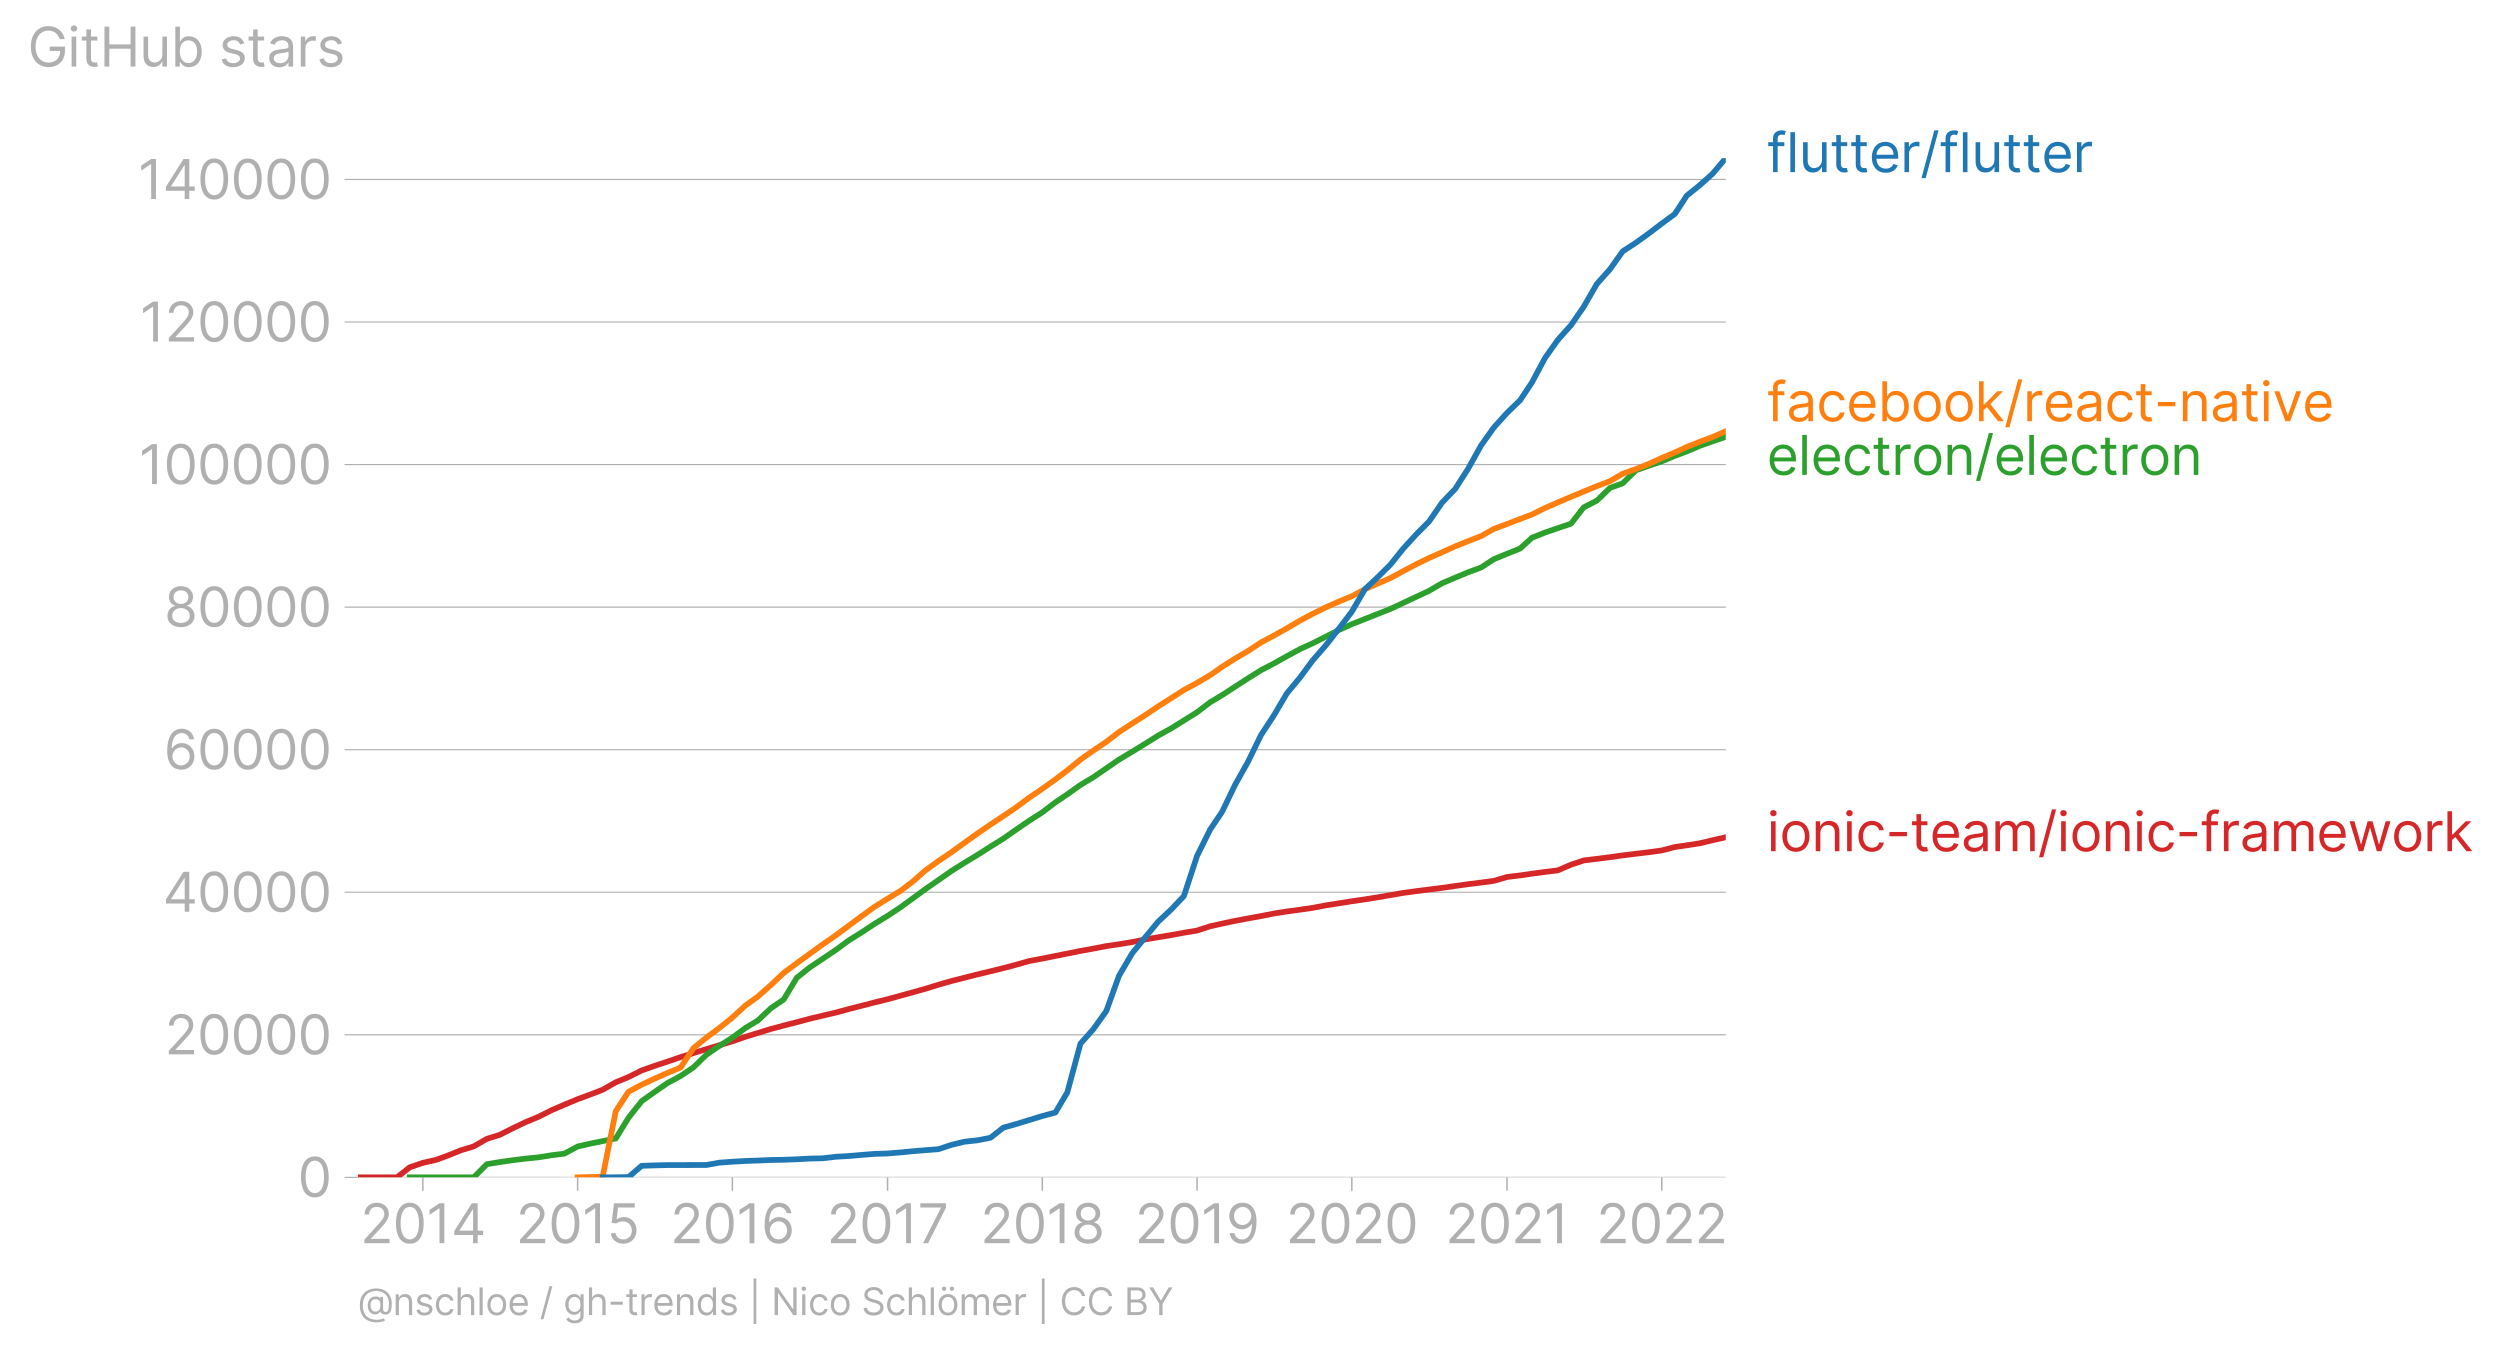 <svg xmlns:xlink="http://www.w3.org/1999/xlink" width="870.311" height="470.445" viewBox="0 0 652.733 352.834" xmlns="http://www.w3.org/2000/svg"><defs><style>*{stroke-linejoin:round;stroke-linecap:butt}</style></defs><g id="figure_1"><path d="M0 352.834h652.733V0H0v352.834z" style="fill:none" id="patch_1"/><g id="axes_1"><path d="M93.468 307.401h357.12V41.29H93.468v266.112z" style="fill:none" id="patch_2"/><g id="matplotlib.axis_1"><g id="xtick_1"><g id="line2d_1"><defs><path id="m8dd8a54e8d" d="M0 0v3.5" style="stroke:#b0b0b0;stroke-width:.4"/></defs><use xlink:href="#m8dd8a54e8d" x="110.406" y="307.401" style="fill:#b0b0b0;stroke:#b0b0b0;stroke-width:.4"/></g><g style="fill:#b0b0b0" transform="matrix(.14 0 0 -.14 94.049 324.584)" id="text_1"><defs><path id="Inter-Regular-32" d="M482 0h2936v500H1255v36l1045 1119c800 856 1036 1256 1036 1772 0 718-581 1291-1400 1291-815 0-1436-554-1436-1373h536c0 530 344 882 882 882 505 0 891-309 891-800 0-429-252-747-791-1336L482 409V0z" transform="scale(.016)"/><path id="Inter-Regular-30" d="M2000-64c1027 0 1618 871 1618 2391 0 1509-600 2391-1618 2391S382 3836 382 2327C382 807 973-64 2000-64zm0 500c-677 0-1073 680-1073 1891 0 1209 400 1900 1073 1900s1073-691 1073-1900c0-1211-396-1891-1073-1891z" transform="scale(.016)"/><path id="Inter-Regular-31" d="M2118 4655h-563L391 3882v-573l1136 755h28V0h563v4655z" transform="scale(.016)"/><path id="Inter-Regular-34" d="M373 955h2191V0h536v955h636v500h-636v3200h-682L373 1418V955zm2191 500H982v36l1545 2445h37V1455z" transform="scale(.016)"/></defs><use xlink:href="#Inter-Regular-32"/><use xlink:href="#Inter-Regular-30" x="60.511"/><use xlink:href="#Inter-Regular-31" x="123.011"/><use xlink:href="#Inter-Regular-34" x="169.46"/></g></g><g id="xtick_2"><use xlink:href="#m8dd8a54e8d" x="150.811" y="307.401" style="fill:#b0b0b0;stroke:#b0b0b0;stroke-width:.4" id="line2d_2"/><g style="fill:#b0b0b0" transform="matrix(.14 0 0 -.14 134.693 324.584)" id="text_2"><defs><path id="Inter-Regular-35" d="M1936-64c887 0 1537 655 1537 1546 0 902-627 1563-1482 1563-314 0-618-111-809-263h-27l163 1373h1946v500H846L564 2364l527-64c193 139 523 239 809 236 593-4 1027-454 1027-1063 0-598-418-1037-991-1037-477 0-856 307-900 728H491C525 455 1136-64 1936-64z" transform="scale(.016)"/></defs><use xlink:href="#Inter-Regular-32"/><use xlink:href="#Inter-Regular-30" x="60.511"/><use xlink:href="#Inter-Regular-31" x="123.011"/><use xlink:href="#Inter-Regular-35" x="169.46"/></g></g><g id="xtick_3"><use xlink:href="#m8dd8a54e8d" x="191.217" y="307.401" style="fill:#b0b0b0;stroke:#b0b0b0;stroke-width:.4" id="line2d_3"/><g style="fill:#b0b0b0" transform="matrix(.14 0 0 -.14 174.99 324.584)" id="text_3"><defs><path id="Inter-Regular-36" d="M2027-64c941-11 1555 698 1555 1564 0 900-666 1545-1464 1545-479 0-891-234-1145-618h-37c3 1134 444 1791 1164 1791 491 0 786-309 891-727h555c-114 723-664 1227-1446 1227-1048 0-1691-927-1691-2573C409 425 1264-55 2027-64zm0 500c-584 0-1011 498-1009 1055 3 557 450 1054 1028 1054 570 0 990-468 990-1045 0-591-438-1064-1009-1064z" transform="scale(.016)"/></defs><use xlink:href="#Inter-Regular-32"/><use xlink:href="#Inter-Regular-30" x="60.511"/><use xlink:href="#Inter-Regular-31" x="123.011"/><use xlink:href="#Inter-Regular-36" x="169.46"/></g></g><g id="xtick_4"><use xlink:href="#m8dd8a54e8d" x="231.733" y="307.401" style="fill:#b0b0b0;stroke:#b0b0b0;stroke-width:.4" id="line2d_4"/><g style="fill:#b0b0b0" transform="matrix(.14 0 0 -.14 215.873 324.584)" id="text_4"><defs><path id="Inter-Regular-37" d="M627 0h591l2073 4127v528H309v-500h2400v-37L627 0z" transform="scale(.016)"/></defs><use xlink:href="#Inter-Regular-32"/><use xlink:href="#Inter-Regular-30" x="60.511"/><use xlink:href="#Inter-Regular-31" x="123.011"/><use xlink:href="#Inter-Regular-37" x="169.46"/></g></g><g id="xtick_5"><use xlink:href="#m8dd8a54e8d" x="272.139" y="307.401" style="fill:#b0b0b0;stroke:#b0b0b0;stroke-width:.4" id="line2d_5"/><g style="fill:#b0b0b0" transform="matrix(.14 0 0 -.14 255.96 324.584)" id="text_5"><defs><path id="Inter-Regular-38" d="M1973-64c929 0 1577 544 1582 1300-5 589-398 1089-900 1182v27c436 114 722 541 727 1037-5 709-600 1236-1409 1236-818 0-1414-527-1409-1236-5-496 282-923 727-1037v-27c-511-93-905-593-900-1182C386 480 1034-64 1973-64zm0 500c-639 0-1032 328-1027 828-5 525 429 900 1027 900 588 0 1023-375 1027-900-4-500-398-828-1027-828zm0 2209c-509 0-868 319-864 800-4 473 341 782 864 782 513 0 859-309 863-782-4-481-363-800-863-800z" transform="scale(.016)"/></defs><use xlink:href="#Inter-Regular-32"/><use xlink:href="#Inter-Regular-30" x="60.511"/><use xlink:href="#Inter-Regular-31" x="123.011"/><use xlink:href="#Inter-Regular-38" x="169.46"/></g></g><g id="xtick_6"><use xlink:href="#m8dd8a54e8d" x="312.545" y="307.401" style="fill:#b0b0b0;stroke:#b0b0b0;stroke-width:.4" id="line2d_6"/><g style="fill:#b0b0b0" transform="matrix(.14 0 0 -.14 296.317 324.584)" id="text_6"><defs><path id="Inter-Regular-39" d="M1964 4718c-946 12-1555-700-1555-1554 0-900 664-1546 1464-1546 482 0 891 237 1145 618h37c0-1145-446-1800-1164-1800-491 0-791 309-891 737H446C555 436 1109-64 1891-64c1045 0 1691 928 1691 2582 0 1709-855 2191-1618 2200zm0-500c582 0 1009-500 1009-1045 0-555-455-1055-1027-1055-573 0-991 464-991 1046 0 581 436 1054 1009 1054z" transform="scale(.016)"/></defs><use xlink:href="#Inter-Regular-32"/><use xlink:href="#Inter-Regular-30" x="60.511"/><use xlink:href="#Inter-Regular-31" x="123.011"/><use xlink:href="#Inter-Regular-39" x="169.46"/></g></g><g id="xtick_7"><use xlink:href="#m8dd8a54e8d" x="352.951" y="307.401" style="fill:#b0b0b0;stroke:#b0b0b0;stroke-width:.4" id="line2d_7"/><g style="fill:#b0b0b0" transform="matrix(.14 0 0 -.14 335.728 324.584)" id="text_7"><use xlink:href="#Inter-Regular-32"/><use xlink:href="#Inter-Regular-30" x="60.511"/><use xlink:href="#Inter-Regular-32" x="123.011"/><use xlink:href="#Inter-Regular-30" x="183.523"/></g></g><g id="xtick_8"><use xlink:href="#m8dd8a54e8d" x="393.467" y="307.401" style="fill:#b0b0b0;stroke:#b0b0b0;stroke-width:.4" id="line2d_8"/><g style="fill:#b0b0b0" transform="matrix(.14 0 0 -.14 377.368 324.584)" id="text_8"><use xlink:href="#Inter-Regular-32"/><use xlink:href="#Inter-Regular-30" x="60.511"/><use xlink:href="#Inter-Regular-32" x="123.011"/><use xlink:href="#Inter-Regular-31" x="183.523"/></g></g><g id="xtick_9"><use xlink:href="#m8dd8a54e8d" x="433.873" y="307.401" style="fill:#b0b0b0;stroke:#b0b0b0;stroke-width:.4" id="line2d_9"/><g style="fill:#b0b0b0" transform="matrix(.14 0 0 -.14 416.79 324.584)" id="text_9"><use xlink:href="#Inter-Regular-32"/><use xlink:href="#Inter-Regular-30" x="60.511"/><use xlink:href="#Inter-Regular-32" x="123.011"/><use xlink:href="#Inter-Regular-32" x="183.523"/></g></g></g><g id="matplotlib.axis_2"><g id="ytick_1"><path d="M93.468 307.401h357.12" clip-path="url(#pda886258dd)" style="fill:none;stroke:#b0b0b0;stroke-width:.3;stroke-linecap:square" id="line2d_10"/><g id="line2d_11"><defs><path id="m7a08860e74" d="M0 0h-3.5" style="stroke:#b0b0b0;stroke-width:.3"/></defs><use xlink:href="#m7a08860e74" x="93.468" y="307.401" style="fill:#b0b0b0;stroke:#b0b0b0;stroke-width:.3"/></g><use xlink:href="#Inter-Regular-30" style="fill:#b0b0b0" transform="matrix(.14 0 0 -.14 77.718 312.493)" id="text_10"/></g><g id="ytick_2"><path d="M93.468 270.18h357.12" clip-path="url(#pda886258dd)" style="fill:none;stroke:#b0b0b0;stroke-width:.3;stroke-linecap:square" id="line2d_12"/><use xlink:href="#m7a08860e74" x="93.468" y="270.181" style="fill:#b0b0b0;stroke:#b0b0b0;stroke-width:.3" id="line2d_13"/><g style="fill:#b0b0b0" transform="matrix(.14 0 0 -.14 42.996 275.272)" id="text_11"><use xlink:href="#Inter-Regular-32"/><use xlink:href="#Inter-Regular-30" x="60.511"/><use xlink:href="#Inter-Regular-30" x="123.011"/><use xlink:href="#Inter-Regular-30" x="185.511"/><use xlink:href="#Inter-Regular-30" x="248.011"/></g></g><g id="ytick_3"><path d="M93.468 232.96h357.12" clip-path="url(#pda886258dd)" style="fill:none;stroke:#b0b0b0;stroke-width:.3;stroke-linecap:square" id="line2d_14"/><use xlink:href="#m7a08860e74" x="93.468" y="232.96" style="fill:#b0b0b0;stroke:#b0b0b0;stroke-width:.3" id="line2d_15"/><g style="fill:#b0b0b0" transform="matrix(.14 0 0 -.14 42.48 238.052)" id="text_12"><use xlink:href="#Inter-Regular-34"/><use xlink:href="#Inter-Regular-30" x="64.205"/><use xlink:href="#Inter-Regular-30" x="126.705"/><use xlink:href="#Inter-Regular-30" x="189.205"/><use xlink:href="#Inter-Regular-30" x="251.705"/></g></g><g id="ytick_4"><path d="M93.468 195.74h357.12" clip-path="url(#pda886258dd)" style="fill:none;stroke:#b0b0b0;stroke-width:.3;stroke-linecap:square" id="line2d_16"/><use xlink:href="#m7a08860e74" x="93.468" y="195.74" style="fill:#b0b0b0;stroke:#b0b0b0;stroke-width:.3" id="line2d_17"/><g style="fill:#b0b0b0" transform="matrix(.14 0 0 -.14 42.738 200.831)" id="text_13"><use xlink:href="#Inter-Regular-36"/><use xlink:href="#Inter-Regular-30" x="62.358"/><use xlink:href="#Inter-Regular-30" x="124.858"/><use xlink:href="#Inter-Regular-30" x="187.358"/><use xlink:href="#Inter-Regular-30" x="249.858"/></g></g><g id="ytick_5"><path d="M93.468 158.52h357.12" clip-path="url(#pda886258dd)" style="fill:none;stroke:#b0b0b0;stroke-width:.3;stroke-linecap:square" id="line2d_18"/><use xlink:href="#m7a08860e74" x="93.468" y="158.519" style="fill:#b0b0b0;stroke:#b0b0b0;stroke-width:.3" id="line2d_19"/><g style="fill:#b0b0b0" transform="matrix(.14 0 0 -.14 42.837 163.61)" id="text_14"><use xlink:href="#Inter-Regular-38"/><use xlink:href="#Inter-Regular-30" x="61.648"/><use xlink:href="#Inter-Regular-30" x="124.148"/><use xlink:href="#Inter-Regular-30" x="186.648"/><use xlink:href="#Inter-Regular-30" x="249.148"/></g></g><g id="ytick_6"><path d="M93.468 121.299h357.12" clip-path="url(#pda886258dd)" style="fill:none;stroke:#b0b0b0;stroke-width:.3;stroke-linecap:square" id="line2d_20"/><use xlink:href="#m7a08860e74" x="93.468" y="121.299" style="fill:#b0b0b0;stroke:#b0b0b0;stroke-width:.3" id="line2d_21"/><g style="fill:#b0b0b0" transform="matrix(.14 0 0 -.14 36.215 126.39)" id="text_15"><use xlink:href="#Inter-Regular-31"/><use xlink:href="#Inter-Regular-30" x="46.449"/><use xlink:href="#Inter-Regular-30" x="108.949"/><use xlink:href="#Inter-Regular-30" x="171.449"/><use xlink:href="#Inter-Regular-30" x="233.949"/><use xlink:href="#Inter-Regular-30" x="296.449"/></g></g><g id="ytick_7"><path d="M93.468 84.078h357.12" clip-path="url(#pda886258dd)" style="fill:none;stroke:#b0b0b0;stroke-width:.3;stroke-linecap:square" id="line2d_22"/><use xlink:href="#m7a08860e74" x="93.468" y="84.078" style="fill:#b0b0b0;stroke:#b0b0b0;stroke-width:.3" id="line2d_23"/><g style="fill:#b0b0b0" transform="matrix(.14 0 0 -.14 36.493 89.17)" id="text_16"><use xlink:href="#Inter-Regular-31"/><use xlink:href="#Inter-Regular-32" x="46.449"/><use xlink:href="#Inter-Regular-30" x="106.96"/><use xlink:href="#Inter-Regular-30" x="169.46"/><use xlink:href="#Inter-Regular-30" x="231.96"/><use xlink:href="#Inter-Regular-30" x="294.46"/></g></g><g id="ytick_8"><path d="M93.468 46.857h357.12" clip-path="url(#pda886258dd)" style="fill:none;stroke:#b0b0b0;stroke-width:.3;stroke-linecap:square" id="line2d_24"/><use xlink:href="#m7a08860e74" x="93.468" y="46.857" style="fill:#b0b0b0;stroke:#b0b0b0;stroke-width:.3" id="line2d_25"/><g style="fill:#b0b0b0" transform="matrix(.14 0 0 -.14 35.977 51.949)" id="text_17"><use xlink:href="#Inter-Regular-31"/><use xlink:href="#Inter-Regular-34" x="46.449"/><use xlink:href="#Inter-Regular-30" x="110.653"/><use xlink:href="#Inter-Regular-30" x="173.153"/><use xlink:href="#Inter-Regular-30" x="235.653"/><use xlink:href="#Inter-Regular-30" x="298.153"/></g></g><g style="fill:#b0b0b0" transform="matrix(.14 0 0 -.14 7.2 17.383)" id="text_18"><defs><path id="Inter-Regular-47" d="M3746 3200h581c-172 900-927 1518-1909 1518-1193 0-2036-918-2036-2391C382 855 1218-64 2455-64c1109 0 1900 739 1900 1891v500H2582v-500h1227c-16-836-566-1363-1354-1363-864 0-1528 654-1528 1863s664 1864 1491 1864c673 0 1130-380 1328-991z" transform="scale(.016)"/><path id="Inter-Regular-69" d="M491 0h536v3491H491V0zm273 4073c209 0 382 163 382 363s-173 364-382 364-382-164-382-364 173-363 382-363z" transform="scale(.016)"/><path id="Inter-Regular-74" d="M2009 3491h-745v836H727v-836H200v-455h527V855c0-610 491-900 946-900 200 0 327 36 400 63l-109 482c-46-9-118-27-237-27-236 0-463 72-463 527v2036h745v455z" transform="scale(.016)"/><path id="Inter-Regular-48" d="M564 0h563v2082h2482V0h564v4655h-564V2582H1127v2073H564V0z" transform="scale(.016)"/><path id="Inter-Regular-75" d="M2691 1427c0-654-500-954-900-954-445 0-764 327-764 836v2182H491V1273C491 382 964-45 1618-45c528 0 873 281 1037 636h36V0h536v3491h-536V1427z" transform="scale(.016)"/><path id="Inter-Regular-62" d="M564 0h518v536h64c118-191 345-609 1018-609 872 0 1482 700 1482 1809 0 1100-610 1800-1491 1800-682 0-891-418-1009-600h-46v1719H564V0zm527 1745c0 782 345 1310 1000 1310 682 0 1018-573 1018-1310 0-745-345-1336-1018-1336-645 0-1000 546-1000 1336z" transform="scale(.016)"/><path id="Inter-Regular-73" d="M2964 2709c-168 496-546 827-1237 827-736 0-1281-418-1281-1009 0-482 286-804 927-954l582-137c352-81 518-250 518-491 0-300-318-545-818-545-439 0-714 189-809 564L336 836C461 243 950-73 1664-73c811 0 1363 443 1363 1046 0 486-304 793-927 945l-518 127c-414 103-600 241-600 510 0 300 318 518 745 518 469 0 662-259 755-500l482 136z" transform="scale(.016)"/><path id="Inter-Regular-61" d="M1518-82c609 0 928 327 1037 555h27V0h536v2300c0 1109-845 1236-1291 1236-527 0-1127-181-1400-818l509-182c119 255 398 528 910 528 493 0 736-262 736-709v-19c0-259-264-236-900-318-648-84-1355-227-1355-1027C327 309 855-82 1518-82zm82 482c-427 0-736 191-736 564 0 409 372 536 791 591 227 27 836 90 927 200v-491c0-437-346-864-982-864z" transform="scale(.016)"/><path id="Inter-Regular-72" d="M491 0h536v2209c0 473 373 818 882 818 143 0 291-27 327-36v545c-61 5-202 9-281 9-419 0-782-236-909-581h-37v527H491V0z" transform="scale(.016)"/></defs><use xlink:href="#Inter-Regular-47"/><use xlink:href="#Inter-Regular-69" x="74.29"/><use xlink:href="#Inter-Regular-74" x="98.011"/><use xlink:href="#Inter-Regular-48" x="134.375"/><use xlink:href="#Inter-Regular-75" x="208.381"/><use xlink:href="#Inter-Regular-62" x="266.477"/><use xlink:href="#Inter-Regular-20" x="328.551"/><use xlink:href="#Inter-Regular-73" x="356.676"/><use xlink:href="#Inter-Regular-74" x="408.949"/><use xlink:href="#Inter-Regular-61" x="445.313"/><use xlink:href="#Inter-Regular-72" x="501.705"/><use xlink:href="#Inter-Regular-73" x="538.921"/></g></g><path d="m93.468 307.401 3.432-.002 3.321-.001 3.432-.004 3.32-2.617 3.433-1.17 3.431-.77 3.1-1.134 3.432-1.383 3.32-1.005 3.432-1.978 3.321-1.024 3.432-1.73 3.432-1.633 3.32-1.377 3.433-1.725 3.32-1.435 3.432-1.43 3.432-1.265 3.1-1.194 3.431-1.95 3.321-1.369 3.432-1.723 3.321-1.17 3.432-1.134 3.432-1.18 3.32-1.046 3.432-1.042 3.321-1.01 3.432-1.02 3.432-1.202 3.21-.963 3.432-1.068 3.32-.887 3.433-.87 3.32-.897 3.432-.811 3.432-.806 3.321-.902 3.432-.879 3.32-.861 3.432-.834 3.432-.947 3.1-.853 3.431-.962 3.322-1.031 3.431-.98 3.321-.84 3.432-.877 3.432-.817 3.32-.818 3.432-.909 3.321-.95 3.432-.637 3.432-.694 3.1-.609 3.431-.698 3.321-.595 3.432-.666 3.32-.484 3.433-.572 3.431-.685 3.321-.562 3.432-.575 3.321-.614 3.432-.56 3.432-1.128 3.1-.683 3.43-.735 3.322-.623 3.432-.62 3.32-.66 3.432-.54 3.432-.464 3.321-.487 3.432-.65 3.32-.52 3.433-.54 3.431-.509 3.21-.5 3.432-.6 3.321-.569 3.432-.469 3.321-.419 3.432-.43 3.431-.5 3.321-.462 3.432-.428 3.321-.445 3.432-1.008 3.432-.415 3.1-.449 3.431-.46 3.321-.414 3.432-1.476 3.32-1.111 3.432-.412 3.432-.448 3.321-.46 3.432-.422 3.32-.395 3.433-.469 3.431-.893 3.1-.447 3.432-.541 3.32-.786 3.432-.787" clip-path="url(#pda886258dd)" style="fill:none;stroke:#d62728;stroke-width:1.5;stroke-linecap:square" id="line2d_26"/><path d="m106.974 307.401 3.432-.002H123.689l3.432-3.44 3.321-.55 3.432-.484 3.432-.428 3.32-.327 3.433-.551 3.32-.42 3.432-1.858 3.432-.768 3.1-.635 3.431-.687 3.321-5.404 3.432-4.333 3.321-2.361 3.432-2.38 3.432-1.843 3.32-2.226 3.432-3.335 3.321-2.259 3.432-2.196 3.432-2.524 3.21-1.93 3.432-3.227 3.32-2.26 3.433-5.686 3.32-2.65 3.432-2.297 3.432-2.32 3.321-2.442 3.432-2.15 3.32-2.194 3.432-2.097 3.432-2.276 3.1-2.265 3.431-2.503 3.322-2.306 3.431-2.404 3.321-2.087 3.432-2.076 3.432-2.189 3.32-2.056 3.432-2.407 3.321-2.276 3.432-2.192 3.432-2.62 3.1-2.088 3.431-2.448 3.321-1.987 3.432-2.349 3.32-2.29 3.433-2.05 3.431-2.105 3.321-2.086 3.432-1.898 3.321-2.077 3.432-2.13 3.432-2.627 3.1-1.846 3.43-2.228 3.322-2.153 3.432-2.14 3.32-1.73 3.432-1.929 3.432-1.863 3.321-1.51 3.432-1.74 3.32-1.683 3.433-1.55 3.431-1.366 3.21-1.262 3.432-1.355 3.321-1.547 3.432-1.62 3.321-1.545 3.432-2.003 3.431-1.46 3.321-1.38 3.432-1.265 3.321-2.166 3.432-1.415 3.432-1.371 3.1-2.827 3.431-1.362 3.321-1.136 3.432-1.161 3.32-4.262 3.432-1.753 3.432-3.331 3.321-1.204 3.432-3.382 3.32-1.181 3.433-1.162 3.431-1.438 3.1-1.16 3.432-1.462 3.32-1.178 3.432-1.175" clip-path="url(#pda886258dd)" style="fill:none;stroke:#2ca02c;stroke-width:1.5;stroke-linecap:square" id="line2d_27"/><path d="m150.811 307.401 3.432-.098 3.1-.058 3.431-17.136 3.321-5.057 3.432-1.837 3.321-1.568 3.432-1.512 3.432-1.418 3.32-5.041 3.432-2.792 3.321-2.466 3.432-2.752 3.432-3.147 3.21-2.31 3.432-3.031 3.32-3.15 3.433-2.54 3.32-2.415 3.432-2.496 3.432-2.365 3.321-2.479 3.432-2.533 3.32-2.417 3.432-2.133 3.432-2.077 3.1-2.36 3.431-3.016 3.322-2.38 3.431-2.34 3.321-2.399 3.432-2.453 3.432-2.36 3.32-2.195 3.432-2.321 3.321-2.48 3.432-2.309 3.432-2.479 3.1-2.34 3.431-2.813 3.321-2.337 3.432-2.31 3.32-2.55 3.433-2.233 3.431-2.2 3.321-2.246 3.432-2.173 3.321-2.125 3.432-1.854 3.432-2.027 3.1-2.164 3.43-2.181 3.322-1.938 3.432-2.253 3.32-1.778 3.432-1.93 3.432-2.007 3.321-1.781 3.432-1.688 3.32-1.474 3.433-1.404 3.431-1.844 3.21-1.407 3.432-1.494 3.321-1.798 3.432-1.816 3.321-1.61 3.432-1.519 3.431-1.546 3.321-1.344 3.432-1.323 3.321-1.874 3.432-1.279 3.432-1.323 3.1-1.17 3.431-1.707 3.321-1.446 3.432-1.452 3.32-1.39 3.432-1.41 3.432-1.303 3.321-1.937 3.432-1.218 3.32-1.32 3.433-1.57 3.431-1.442 3.1-1.424 3.432-1.384 3.32-1.227 3.432-1.503" clip-path="url(#pda886258dd)" style="fill:none;stroke:#ff7f0e;stroke-width:1.5;stroke-linecap:square" id="line2d_28"/><g style="fill:#1f77b4" transform="matrix(.14 0 0 -.14 461.302 44.949)" id="text_19"><defs><path id="Inter-Regular-66" d="M2046 3491h-782v354c0 346 145 528 500 528 154 0 245-37 300-55l154 464c-82 36-245 91-509 91-500 0-982-300-982-900v-482H164v-455h563V0h537v3036h782v455z" transform="scale(.016)"/><path id="Inter-Regular-6c" d="M1027 4655H491V0h536v4655z" transform="scale(.016)"/><path id="Inter-Regular-65" d="M1955-73c709 0 1227 355 1391 882l-519 146c-136-364-452-546-872-546-630 0-1064 407-1089 1155h2534v227c0 1300-773 1745-1500 1745-945 0-1573-745-1573-1818S946-73 1955-73zM866 2027c36 543 420 1028 1034 1028 582 0 955-437 955-1028H866z" transform="scale(.016)"/><path id="Inter-Regular-2f" d="M2136 4873h-490L146-700h490l1500 5573z" transform="scale(.016)"/></defs><use xlink:href="#Inter-Regular-66"/><use xlink:href="#Inter-Regular-6c" x="36.08"/><use xlink:href="#Inter-Regular-75" x="59.801"/><use xlink:href="#Inter-Regular-74" x="117.898"/><use xlink:href="#Inter-Regular-74" x="154.261"/><use xlink:href="#Inter-Regular-65" x="190.625"/><use xlink:href="#Inter-Regular-72" x="248.864"/><use xlink:href="#Inter-Regular-2f" x="286.08"/><use xlink:href="#Inter-Regular-66" x="321.733"/><use xlink:href="#Inter-Regular-6c" x="357.813"/><use xlink:href="#Inter-Regular-75" x="381.534"/><use xlink:href="#Inter-Regular-74" x="439.631"/><use xlink:href="#Inter-Regular-74" x="475.994"/><use xlink:href="#Inter-Regular-65" x="512.358"/><use xlink:href="#Inter-Regular-72" x="570.597"/></g><g style="fill:#ff7f0e" transform="matrix(.14 0 0 -.14 461.302 109.98)" id="text_20"><defs><path id="Inter-Regular-63" d="M1909-73c773 0 1282 473 1373 1091h-536c-100-382-419-609-837-609-636 0-1045 527-1045 1336 0 791 418 1310 1045 1310 473 0 755-291 837-610h536c-91 655-646 1091-1382 1091-945 0-1573-745-1573-1809C327 682 927-73 1909-73z" transform="scale(.016)"/><path id="Inter-Regular-6f" d="M1909-73c946 0 1582 718 1582 1800 0 1091-636 1809-1582 1809-945 0-1582-718-1582-1809C327 645 964-73 1909-73zm0 482c-718 0-1045 618-1045 1318s327 1328 1045 1328 1046-628 1046-1328S2627 409 1909 409z" transform="scale(.016)"/><path id="Inter-Regular-6b" d="M491 0h536v1307l375 348L2709 0h682L1807 2000l1475 1491h-664L1091 1936h-64v2719H491V0z" transform="scale(.016)"/><path id="Inter-Regular-2d" d="M2491 2245H455v-500h2036v500z" transform="scale(.016)"/><path id="Inter-Regular-6e" d="M1027 2100c0 609 378 955 891 955 498 0 800-325 800-873V0h537v2218c0 891-475 1318-1182 1318-527 0-855-236-1018-591h-46v546H491V0h536v2100z" transform="scale(.016)"/><path id="Inter-Regular-76" d="M3346 3491h-582L1800 709h-36L800 3491H218L1509 0h546l1291 3491z" transform="scale(.016)"/></defs><use xlink:href="#Inter-Regular-66"/><use xlink:href="#Inter-Regular-61" x="36.08"/><use xlink:href="#Inter-Regular-63" x="92.472"/><use xlink:href="#Inter-Regular-65" x="148.295"/><use xlink:href="#Inter-Regular-62" x="206.534"/><use xlink:href="#Inter-Regular-6f" x="268.608"/><use xlink:href="#Inter-Regular-6f" x="328.267"/><use xlink:href="#Inter-Regular-6b" x="387.926"/><use xlink:href="#Inter-Regular-2f" x="442.33"/><use xlink:href="#Inter-Regular-72" x="477.983"/><use xlink:href="#Inter-Regular-65" x="515.199"/><use xlink:href="#Inter-Regular-61" x="573.438"/><use xlink:href="#Inter-Regular-63" x="629.83"/><use xlink:href="#Inter-Regular-74" x="685.654"/><use xlink:href="#Inter-Regular-2d" x="722.017"/><use xlink:href="#Inter-Regular-6e" x="768.04"/><use xlink:href="#Inter-Regular-61" x="826.563"/><use xlink:href="#Inter-Regular-74" x="882.955"/><use xlink:href="#Inter-Regular-69" x="919.318"/><use xlink:href="#Inter-Regular-76" x="943.04"/><use xlink:href="#Inter-Regular-65" x="998.722"/></g><g style="fill:#2ca02c" transform="matrix(.14 0 0 -.14 461.302 123.98)" id="text_21"><use xlink:href="#Inter-Regular-65"/><use xlink:href="#Inter-Regular-6c" x="58.239"/><use xlink:href="#Inter-Regular-65" x="81.96"/><use xlink:href="#Inter-Regular-63" x="140.199"/><use xlink:href="#Inter-Regular-74" x="196.023"/><use xlink:href="#Inter-Regular-72" x="232.386"/><use xlink:href="#Inter-Regular-6f" x="269.602"/><use xlink:href="#Inter-Regular-6e" x="329.261"/><use xlink:href="#Inter-Regular-2f" x="387.784"/><use xlink:href="#Inter-Regular-65" x="423.438"/><use xlink:href="#Inter-Regular-6c" x="481.676"/><use xlink:href="#Inter-Regular-65" x="505.398"/><use xlink:href="#Inter-Regular-63" x="563.636"/><use xlink:href="#Inter-Regular-74" x="619.46"/><use xlink:href="#Inter-Regular-72" x="655.824"/><use xlink:href="#Inter-Regular-6f" x="693.04"/><use xlink:href="#Inter-Regular-6e" x="752.699"/></g><g style="fill:#d62728" transform="matrix(.14 0 0 -.14 461.302 222.25)" id="text_22"><defs><path id="Inter-Regular-6d" d="M491 0h536v2182c0 511 373 873 791 873 407 0 691-266 691-664V0h546v2273c0 450 281 782 772 782 382 0 709-203 709-719V0h537v2336c0 821-441 1200-1064 1200-500 0-866-229-1045-591h-37c-172 373-477 591-936 591-455 0-791-218-936-591h-46v546H491V0z" transform="scale(.016)"/><path id="Inter-Regular-77" d="M1282 0h527l764 2682h54L3391 0h527l1064 3491h-564L3664 827h-37l-736 2664h-573L1573 818h-37L782 3491H218L1282 0z" transform="scale(.016)"/></defs><use xlink:href="#Inter-Regular-69"/><use xlink:href="#Inter-Regular-6f" x="23.722"/><use xlink:href="#Inter-Regular-6e" x="83.381"/><use xlink:href="#Inter-Regular-69" x="141.903"/><use xlink:href="#Inter-Regular-63" x="165.625"/><use xlink:href="#Inter-Regular-2d" x="221.449"/><use xlink:href="#Inter-Regular-74" x="267.472"/><use xlink:href="#Inter-Regular-65" x="303.835"/><use xlink:href="#Inter-Regular-61" x="362.074"/><use xlink:href="#Inter-Regular-6d" x="418.466"/><use xlink:href="#Inter-Regular-2f" x="505.398"/><use xlink:href="#Inter-Regular-69" x="541.051"/><use xlink:href="#Inter-Regular-6f" x="564.773"/><use xlink:href="#Inter-Regular-6e" x="624.432"/><use xlink:href="#Inter-Regular-69" x="682.955"/><use xlink:href="#Inter-Regular-63" x="706.676"/><use xlink:href="#Inter-Regular-2d" x="762.5"/><use xlink:href="#Inter-Regular-66" x="808.523"/><use xlink:href="#Inter-Regular-72" x="844.602"/><use xlink:href="#Inter-Regular-61" x="881.818"/><use xlink:href="#Inter-Regular-6d" x="938.21"/><use xlink:href="#Inter-Regular-65" x="1025.142"/><use xlink:href="#Inter-Regular-77" x="1083.381"/><use xlink:href="#Inter-Regular-6f" x="1164.631"/><use xlink:href="#Inter-Regular-72" x="1224.29"/><use xlink:href="#Inter-Regular-6b" x="1261.506"/></g><g style="fill:#b0b0b0" transform="matrix(.097 0 0 -.097 93.468 343.357)" id="text_23"><defs><path id="Inter-Regular-40" d="M3173-1227c463 0 1054 136 1336 254l-127 418c-164-54-691-236-1191-236C1636-791 809 82 809 1627c0 1518 846 2428 2273 2428 1445 0 2127-1019 2127-2037 0-1036-109-1500-573-1500-272 0-418 227-418 482v2055h-482v-255h-27c-63 200-418 373-873 327-681-72-1200-636-1200-1454 0-864 410-1528 1200-1555 519-18 791 237 900 500h28c54-391 545-527 863-527 964 0 1055 1036 1055 1918 0 1246-873 2473-2573 2473-1754 0-2800-1064-2800-2837 0-1836 1009-2872 2864-2872zM2909 582c-591 0-800 536-800 1118 0 527 300 982 818 982 546 0 837-218 837-982 0-755-246-1118-855-1118z" transform="scale(.016)"/><path id="Inter-Regular-68" d="M1027 2100c0 609 389 955 919 955 504 0 809-319 809-873V0h536v2218c0 898-477 1318-1191 1318-550 0-864-229-1027-591h-46v1710H491V0h536v2100z" transform="scale(.016)"/><path id="Inter-Regular-67" d="M1900-1382c836 0 1509 382 1509 1282v3591h-518v-555h-55c-118 182-336 600-1018 600-882 0-1491-700-1491-1772C327 673 964 55 1809 55c682 0 900 400 1018 590h46V-64c0-581-409-845-973-845-634 0-857 334-1000 527L473-682c218-366 648-700 1427-700zm-18 1918c-673 0-1018 509-1018 1237 0 709 336 1282 1018 1282 654 0 1000-528 1000-1282 0-773-355-1237-1000-1237z" transform="scale(.016)"/><path id="Inter-Regular-64" d="M1809-73c673 0 900 418 1018 609h64V0h518v4655h-536V2936h-46c-118 182-327 600-1009 600-882 0-1491-700-1491-1800C327 627 936-73 1809-73zm73 482c-673 0-1018 591-1018 1336 0 737 336 1310 1018 1310 654 0 1000-528 1000-1310 0-790-355-1336-1000-1336z" transform="scale(.016)"/><path id="Inter-Regular-7c" d="M1273 6155H818v-7655h455v7655z" transform="scale(.016)"/><path id="Inter-Regular-4e" d="M4255 4655h-555V991h-45L1109 4655H564V0h563v3655h46L3709 0h546v4655z" transform="scale(.016)"/><path id="Inter-Regular-53" d="M3109 3491h546c-25 702-673 1227-1573 1227-891 0-1591-518-1591-1300 0-627 455-1000 1182-1209l573-164c490-136 927-309 927-772 0-509-491-846-1137-846-554 0-1045 246-1090 773H364C418 436 1036-82 2036-82c1073 0 1682 591 1682 1346 0 872-827 1154-1309 1281l-473 128c-345 91-900 272-900 772 0 446 410 773 1028 773 563 0 991-268 1045-727z" transform="scale(.016)"/><path id="Inter-Regular-f6" d="M1909-73c946 0 1582 718 1582 1800 0 1091-636 1809-1582 1809-945 0-1582-718-1582-1809C327 645 964-73 1909-73zm0 482c-718 0-1045 618-1045 1318s327 1328 1045 1328 1046-628 1046-1328S2627 409 1909 409zm-654 3664c209 0 363 172 363 363 0 209-154 364-363 364-191 0-364-155-364-364 0-191 173-363 364-363zm1309 0c209 0 363 172 363 363 0 209-154 364-363 364-191 0-364-155-364-364 0-191 173-363 364-363z" transform="scale(.016)"/><path id="Inter-Regular-43" d="M4309 3200c-173 955-936 1518-1873 1518-1190 0-2054-918-2054-2391C382 855 1246-64 2436-64c937 0 1700 564 1873 1519h-563c-137-646-691-991-1310-991-845 0-1509 654-1509 1863s664 1864 1509 1864c619 0 1173-346 1310-991h563z" transform="scale(.016)"/><path id="Inter-Regular-42" d="M564 0h1682c1100 0 1554 536 1554 1236 0 737-509 1137-936 1164v45c400 110 754 373 754 973 0 682-454 1237-1427 1237H564V0zm563 500v1618h1146c609 0 991-409 991-882 0-409-282-736-1018-736H1127zm0 2109v1546h1064c618 0 891-328 891-737 0-491-400-809-909-809H1127z" transform="scale(.016)"/><path id="Inter-Regular-59" d="m164 4655 1682-2737V0h563v1918l1682 2737h-645L2155 2482h-55L809 4655H164z" transform="scale(.016)"/></defs><use xlink:href="#Inter-Regular-40"/><use xlink:href="#Inter-Regular-6e" x="93.608"/><use xlink:href="#Inter-Regular-73" x="152.131"/><use xlink:href="#Inter-Regular-63" x="204.403"/><use xlink:href="#Inter-Regular-68" x="260.227"/><use xlink:href="#Inter-Regular-6c" x="319.318"/><use xlink:href="#Inter-Regular-6f" x="343.04"/><use xlink:href="#Inter-Regular-65" x="402.699"/><use xlink:href="#Inter-Regular-20" x="460.938"/><use xlink:href="#Inter-Regular-2f" x="489.063"/><use xlink:href="#Inter-Regular-20" x="524.716"/><use xlink:href="#Inter-Regular-67" x="552.841"/><use xlink:href="#Inter-Regular-68" x="613.779"/><use xlink:href="#Inter-Regular-2d" x="672.869"/><use xlink:href="#Inter-Regular-74" x="718.892"/><use xlink:href="#Inter-Regular-72" x="755.256"/><use xlink:href="#Inter-Regular-65" x="792.472"/><use xlink:href="#Inter-Regular-6e" x="850.71"/><use xlink:href="#Inter-Regular-64" x="909.233"/><use xlink:href="#Inter-Regular-73" x="971.307"/><use xlink:href="#Inter-Regular-20" x="1023.58"/><use xlink:href="#Inter-Regular-7c" x="1051.705"/><use xlink:href="#Inter-Regular-20" x="1084.375"/><use xlink:href="#Inter-Regular-4e" x="1112.5"/><use xlink:href="#Inter-Regular-69" x="1187.784"/><use xlink:href="#Inter-Regular-63" x="1211.506"/><use xlink:href="#Inter-Regular-6f" x="1267.33"/><use xlink:href="#Inter-Regular-20" x="1326.989"/><use xlink:href="#Inter-Regular-53" x="1355.114"/><use xlink:href="#Inter-Regular-63" x="1418.892"/><use xlink:href="#Inter-Regular-68" x="1474.716"/><use xlink:href="#Inter-Regular-6c" x="1533.807"/><use xlink:href="#Inter-Regular-f6" x="1557.529"/><use xlink:href="#Inter-Regular-6d" x="1617.188"/><use xlink:href="#Inter-Regular-65" x="1704.12"/><use xlink:href="#Inter-Regular-72" x="1762.358"/><use xlink:href="#Inter-Regular-20" x="1799.574"/><use xlink:href="#Inter-Regular-7c" x="1827.699"/><use xlink:href="#Inter-Regular-20" x="1860.37"/><use xlink:href="#Inter-Regular-43" x="1888.495"/><use xlink:href="#Inter-Regular-43" x="1961.222"/><use xlink:href="#Inter-Regular-20" x="2033.949"/><use xlink:href="#Inter-Regular-42" x="2062.074"/><use xlink:href="#Inter-Regular-59" x="2127.131"/></g><path d="m157.343 307.401 3.431-.02 3.321-.047 3.432-2.946 3.321-.108 3.432-.087 3.432-.006 3.32-.005 3.432-.013 3.321-.603 3.432-.248 3.432-.195 3.21-.112 3.432-.143 3.32-.058 3.433-.125 3.32-.188 3.432-.074 3.432-.4 3.321-.188 3.432-.294 3.32-.263 3.432-.113 3.432-.274 3.1-.31 3.431-.283 3.322-.252 3.431-1.14 3.321-.804 3.432-.374 3.432-.681 3.32-2.626 3.432-.955 3.321-1.02 3.432-1.057 3.432-.92 3.1-5.251 3.431-12.73 3.321-3.72 3.432-4.8 3.32-9.217 3.433-5.85 3.431-4.203 3.321-4.024 3.432-3.214 3.321-3.506 3.432-10.47 3.432-6.92 3.1-4.594 3.43-7.117 3.322-5.925 3.432-7.033 3.32-5.077 3.432-5.821 3.432-4.108 3.321-4.502 3.432-3.926 3.32-4.243 3.433-4.508 3.431-5.892 3.21-2.99 3.432-3.399 3.321-4.148 3.432-3.765 3.321-3.322 3.432-4.984 3.431-3.573 3.321-5.194 3.432-6.147 3.321-4.68 3.432-3.799 3.432-3.325 3.1-4.666 3.431-6.406 3.321-4.684 3.432-3.832 3.32-4.812 3.432-5.956 3.432-3.846 3.321-4.673 3.432-2.237 3.32-2.388 3.433-2.62 3.431-2.516 3.1-4.765 3.432-2.763 3.32-2.972 3.432-4.067" clip-path="url(#pda886258dd)" style="fill:none;stroke:#1f77b4;stroke-width:1.5;stroke-linecap:square" id="line2d_29"/></g></g><defs><clipPath id="pda886258dd"><path d="M93.468 41.289h357.12v266.112H93.468z"/></clipPath></defs></svg>